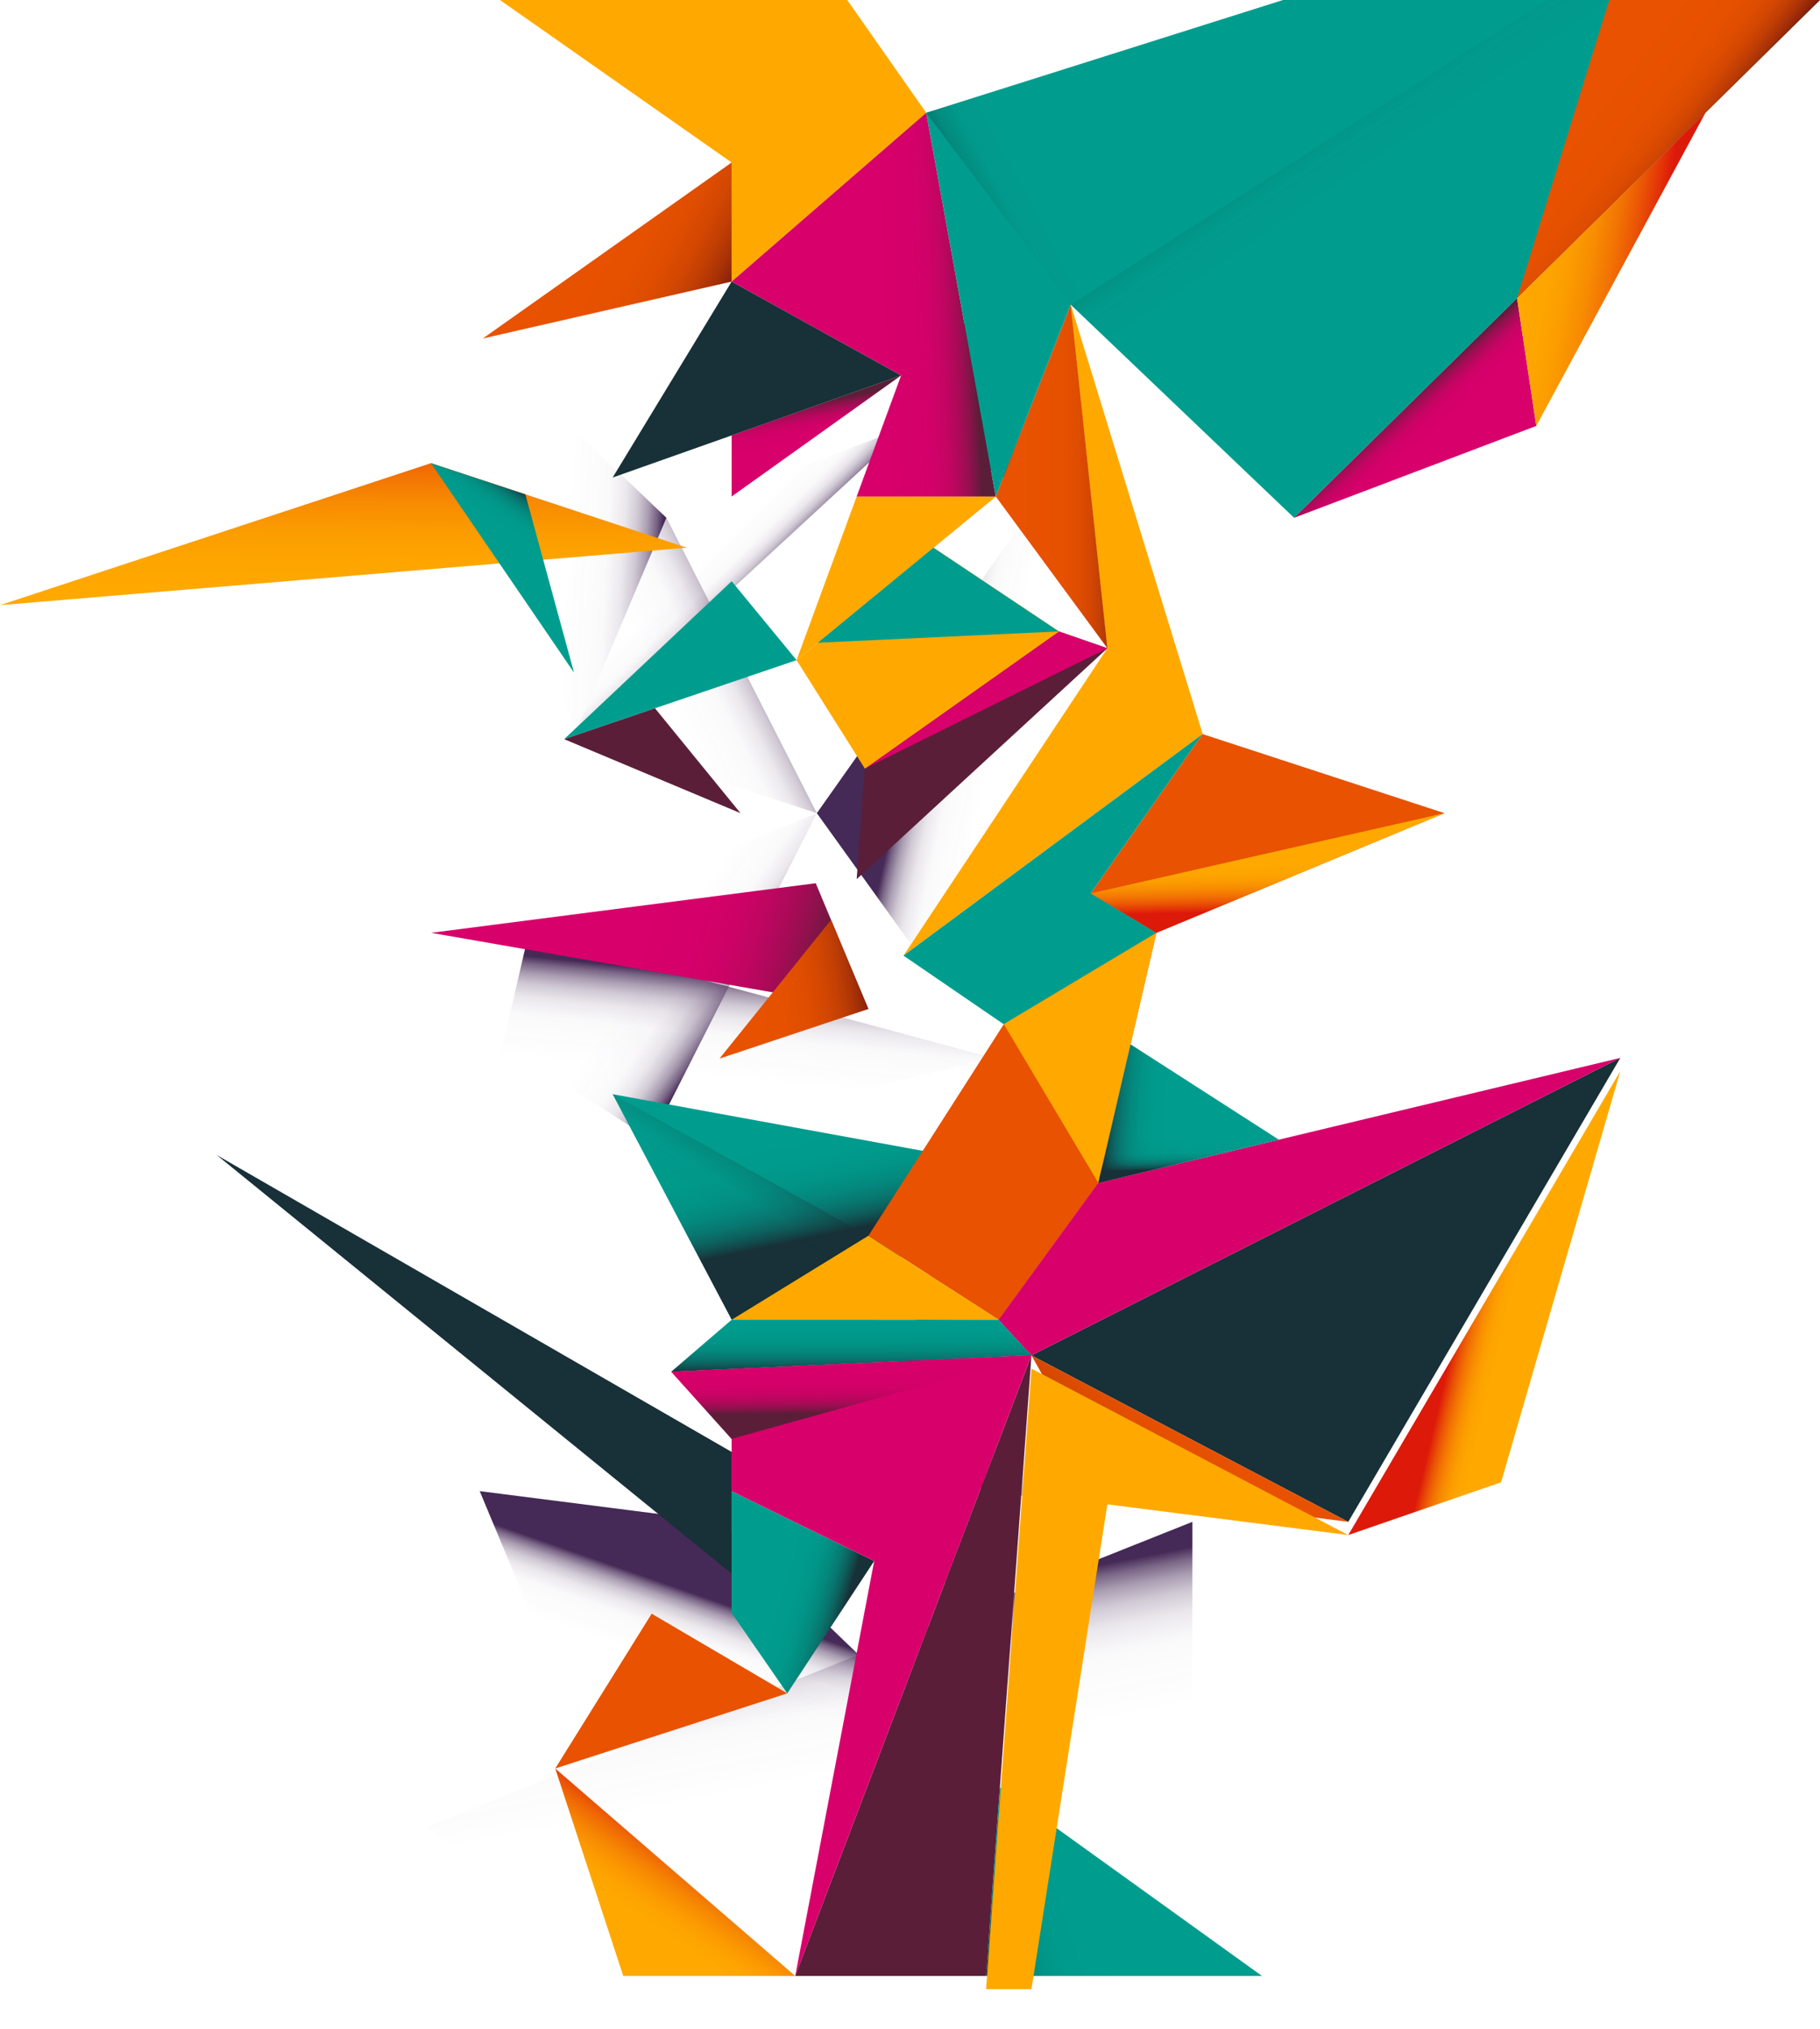 <svg xmlns="http://www.w3.org/2000/svg" xmlns:xlink="http://www.w3.org/1999/xlink" width="413.77" height="461.052" viewBox="0 0 413.77 461.052">
  <defs>
    <linearGradient id="linear-gradient" x1="0.602" y1="0.033" x2="0.403" y2="0.965" gradientUnits="objectBoundingBox">
      <stop offset="0.168" stop-color="#452956"/>
      <stop offset="0.199" stop-color="#452956" stop-opacity="0.722"/>
      <stop offset="0.239" stop-color="#452956" stop-opacity="0.459"/>
      <stop offset="0.284" stop-color="#452956" stop-opacity="0.251"/>
      <stop offset="0.34" stop-color="#452956" stop-opacity="0.106"/>
      <stop offset="0.414" stop-color="#452956" stop-opacity="0.024"/>
      <stop offset="0.588" stop-color="#452956" stop-opacity="0"/>
    </linearGradient>
    <linearGradient id="linear-gradient-2" x1="1.077" y1="0.584" x2="0.193" y2="0.489" gradientUnits="objectBoundingBox">
      <stop offset="0.109" stop-color="#452956"/>
      <stop offset="0.144" stop-color="#452956" stop-opacity="0.722"/>
      <stop offset="0.189" stop-color="#452956" stop-opacity="0.459"/>
      <stop offset="0.242" stop-color="#452956" stop-opacity="0.251"/>
      <stop offset="0.305" stop-color="#452956" stop-opacity="0.106"/>
      <stop offset="0.39" stop-color="#452956" stop-opacity="0.024"/>
      <stop offset="0.588" stop-color="#452956" stop-opacity="0"/>
    </linearGradient>
    <linearGradient id="linear-gradient-3" x1="0.614" y1="0.277" x2="0.474" y2="0.551" gradientUnits="objectBoundingBox">
      <stop offset="0.276" stop-color="#452956"/>
      <stop offset="0.31" stop-color="#452956" stop-opacity="0.722"/>
      <stop offset="0.354" stop-color="#452956" stop-opacity="0.459"/>
      <stop offset="0.405" stop-color="#452956" stop-opacity="0.251"/>
      <stop offset="0.467" stop-color="#452956" stop-opacity="0.106"/>
      <stop offset="0.55" stop-color="#452956" stop-opacity="0.024"/>
      <stop offset="0.744" stop-color="#452956" stop-opacity="0"/>
    </linearGradient>
    <linearGradient id="linear-gradient-4" x1="-0.079" y1="0.613" x2="0.8" y2="0.483" gradientUnits="objectBoundingBox">
      <stop offset="0.27" stop-color="#452956"/>
      <stop offset="0.305" stop-color="#452956" stop-opacity="0.722"/>
      <stop offset="0.35" stop-color="#452956" stop-opacity="0.459"/>
      <stop offset="0.402" stop-color="#452956" stop-opacity="0.251"/>
      <stop offset="0.464" stop-color="#452956" stop-opacity="0.106"/>
      <stop offset="0.548" stop-color="#452956" stop-opacity="0.024"/>
      <stop offset="0.744" stop-color="#452956" stop-opacity="0"/>
    </linearGradient>
    <linearGradient id="linear-gradient-5" x1="0.614" y1="0.606" x2="0.336" y2="0.347" gradientUnits="objectBoundingBox">
      <stop offset="0.313" stop-color="#452956"/>
      <stop offset="0.345" stop-color="#452956" stop-opacity="0.722"/>
      <stop offset="0.386" stop-color="#452956" stop-opacity="0.459"/>
      <stop offset="0.433" stop-color="#452956" stop-opacity="0.251"/>
      <stop offset="0.489" stop-color="#452956" stop-opacity="0.106"/>
      <stop offset="0.566" stop-color="#452956" stop-opacity="0.024"/>
      <stop offset="0.744" stop-color="#452956" stop-opacity="0"/>
    </linearGradient>
    <linearGradient id="linear-gradient-6" x1="0.404" y1="0.047" x2="0.626" y2="0.715" xlink:href="#linear-gradient-3"/>
    <linearGradient id="linear-gradient-7" x1="0.914" y1="0.652" x2="0.399" y2="0.281" xlink:href="#linear-gradient-3"/>
    <linearGradient id="linear-gradient-8" x1="1.018" y1="0.298" x2="0.197" y2="0.803" gradientUnits="objectBoundingBox">
      <stop offset="0.292" stop-color="#452956"/>
      <stop offset="0.324" stop-color="#452956" stop-opacity="0.722"/>
      <stop offset="0.366" stop-color="#452956" stop-opacity="0.459"/>
      <stop offset="0.414" stop-color="#452956" stop-opacity="0.251"/>
      <stop offset="0.472" stop-color="#452956" stop-opacity="0.106"/>
      <stop offset="0.55" stop-color="#452956" stop-opacity="0.024"/>
      <stop offset="0.733" stop-color="#452956" stop-opacity="0"/>
    </linearGradient>
    <linearGradient id="linear-gradient-9" x1="0.224" y1="0.994" x2="0.829" y2="0.576" gradientUnits="objectBoundingBox">
      <stop offset="0.292" stop-color="#452956"/>
      <stop offset="0.321" stop-color="#452956" stop-opacity="0.722"/>
      <stop offset="0.36" stop-color="#452956" stop-opacity="0.459"/>
      <stop offset="0.404" stop-color="#452956" stop-opacity="0.251"/>
      <stop offset="0.457" stop-color="#452956" stop-opacity="0.106"/>
      <stop offset="0.528" stop-color="#452956" stop-opacity="0.024"/>
      <stop offset="0.696" stop-color="#452956" stop-opacity="0"/>
    </linearGradient>
    <linearGradient id="linear-gradient-10" x1="0.197" y1="0.25" x2="0.687" y2="0.478" gradientUnits="objectBoundingBox">
      <stop offset="0.356" stop-color="#452956"/>
      <stop offset="0.384" stop-color="#452956" stop-opacity="0.722"/>
      <stop offset="0.42" stop-color="#452956" stop-opacity="0.459"/>
      <stop offset="0.461" stop-color="#452956" stop-opacity="0.251"/>
      <stop offset="0.51" stop-color="#452956" stop-opacity="0.106"/>
      <stop offset="0.577" stop-color="#452956" stop-opacity="0.024"/>
      <stop offset="0.733" stop-color="#452956" stop-opacity="0"/>
    </linearGradient>
    <linearGradient id="linear-gradient-11" x1="-0.026" y1="0.141" x2="0.572" y2="0.503" xlink:href="#linear-gradient-10"/>
    <linearGradient id="linear-gradient-12" x1="0.334" y1="1.139" x2="0.604" y2="0.649" xlink:href="#linear-gradient-10"/>
    <linearGradient id="linear-gradient-13" x1="1.103" y1="0.514" x2="0.205" y2="0.435" gradientUnits="objectBoundingBox">
      <stop offset="0.201" stop-color="#5b1e38"/>
      <stop offset="0.23" stop-color="#701840"/>
      <stop offset="0.282" stop-color="#90114d"/>
      <stop offset="0.339" stop-color="#aa0a58"/>
      <stop offset="0.401" stop-color="#be0660"/>
      <stop offset="0.471" stop-color="#cd0266"/>
      <stop offset="0.556" stop-color="#d50069"/>
      <stop offset="0.697" stop-color="#d8006b"/>
    </linearGradient>
    <linearGradient id="linear-gradient-14" x1="0.162" y1="0.371" x2="1.148" y2="0.748" gradientUnits="objectBoundingBox">
      <stop offset="0.146" stop-color="#e85200"/>
      <stop offset="0.447" stop-color="#e65100"/>
      <stop offset="0.563" stop-color="#df4d00"/>
      <stop offset="0.647" stop-color="#d34702"/>
      <stop offset="0.716" stop-color="#c13e04"/>
      <stop offset="0.776" stop-color="#ab3306"/>
      <stop offset="0.828" stop-color="#902509"/>
      <stop offset="0.861" stop-color="#7b1b0c"/>
    </linearGradient>
    <linearGradient id="linear-gradient-15" x1="0.558" y1="-0.567" x2="0.464" y2="1.651" gradientUnits="objectBoundingBox">
      <stop offset="0.09" stop-color="#dd190a"/>
      <stop offset="0.129" stop-color="#e22e08"/>
      <stop offset="0.207" stop-color="#ea5405"/>
      <stop offset="0.289" stop-color="#f27203"/>
      <stop offset="0.374" stop-color="#f78a02"/>
      <stop offset="0.465" stop-color="#fb9b00"/>
      <stop offset="0.563" stop-color="#fea500"/>
      <stop offset="0.685" stop-color="#ffa900"/>
    </linearGradient>
    <linearGradient id="linear-gradient-16" x1="0.684" y1="0.093" x2="0.421" y2="0.674" gradientUnits="objectBoundingBox">
      <stop offset="0.077" stop-color="#183037"/>
      <stop offset="0.1" stop-color="#124749"/>
      <stop offset="0.133" stop-color="#0d615e"/>
      <stop offset="0.17" stop-color="#087770"/>
      <stop offset="0.214" stop-color="#04887d"/>
      <stop offset="0.269" stop-color="#019487"/>
      <stop offset="0.345" stop-color="#009b8c"/>
      <stop offset="0.558" stop-color="#009d8e"/>
    </linearGradient>
    <linearGradient id="linear-gradient-17" x1="19.896" y1="-8.88" x2="20.185" y2="-9.017" gradientUnits="objectBoundingBox">
      <stop offset="0.169" stop-color="#5b1e38"/>
      <stop offset="0.196" stop-color="#701840"/>
      <stop offset="0.244" stop-color="#90114d"/>
      <stop offset="0.296" stop-color="#aa0a58"/>
      <stop offset="0.354" stop-color="#be0660"/>
      <stop offset="0.419" stop-color="#cd0266"/>
      <stop offset="0.497" stop-color="#d50069"/>
      <stop offset="0.627" stop-color="#d8006b"/>
    </linearGradient>
    <linearGradient id="linear-gradient-18" x1="25.597" y1="18.406" x2="24.409" y2="17.947" gradientUnits="objectBoundingBox">
      <stop offset="0.365" stop-color="#dd190a"/>
      <stop offset="0.394" stop-color="#e33508"/>
      <stop offset="0.437" stop-color="#ec5805"/>
      <stop offset="0.482" stop-color="#f27603"/>
      <stop offset="0.53" stop-color="#f88c01"/>
      <stop offset="0.582" stop-color="#fc9c00"/>
      <stop offset="0.64" stop-color="#fea600"/>
      <stop offset="0.72" stop-color="#ffa900"/>
    </linearGradient>
    <linearGradient id="linear-gradient-19" x1="-4.476" y1="-27.103" x2="-3.476" y2="-27.103" gradientUnits="objectBoundingBox">
      <stop offset="0.576" stop-color="#dd190a"/>
      <stop offset="0.595" stop-color="#e33508"/>
      <stop offset="0.624" stop-color="#ec5805"/>
      <stop offset="0.654" stop-color="#f27603"/>
      <stop offset="0.686" stop-color="#f88c01"/>
      <stop offset="0.72" stop-color="#fc9c00"/>
      <stop offset="0.759" stop-color="#fea600"/>
      <stop offset="0.812" stop-color="#ffa900"/>
    </linearGradient>
    <linearGradient id="linear-gradient-20" x1="0.596" y1="0.64" x2="0.106" y2="-0.435" gradientUnits="objectBoundingBox">
      <stop offset="0.067" stop-color="#183037"/>
      <stop offset="0.09" stop-color="#124749"/>
      <stop offset="0.123" stop-color="#0d615e"/>
      <stop offset="0.162" stop-color="#087770"/>
      <stop offset="0.207" stop-color="#04887d"/>
      <stop offset="0.262" stop-color="#019487"/>
      <stop offset="0.341" stop-color="#009b8c"/>
      <stop offset="0.558" stop-color="#009d8e"/>
    </linearGradient>
    <linearGradient id="linear-gradient-21" x1="0.589" y1="0.191" x2="-0.055" y2="1.079" gradientUnits="objectBoundingBox">
      <stop offset="0" stop-color="#183037"/>
      <stop offset="0.032" stop-color="#183037" stop-opacity="0.714"/>
      <stop offset="0.084" stop-color="#183037" stop-opacity="0.396"/>
      <stop offset="0.146" stop-color="#183037" stop-opacity="0.169"/>
      <stop offset="0.229" stop-color="#183037" stop-opacity="0.035"/>
      <stop offset="0.425" stop-color="#183037" stop-opacity="0"/>
    </linearGradient>
    <linearGradient id="linear-gradient-22" x1="0.385" y1="0.058" x2="0.58" y2="0.808" gradientUnits="objectBoundingBox">
      <stop offset="0.239" stop-color="#5b1e38"/>
      <stop offset="0.262" stop-color="#701840"/>
      <stop offset="0.302" stop-color="#90114d"/>
      <stop offset="0.347" stop-color="#aa0a58"/>
      <stop offset="0.395" stop-color="#be0660"/>
      <stop offset="0.45" stop-color="#cd0266"/>
      <stop offset="0.517" stop-color="#d50069"/>
      <stop offset="0.627" stop-color="#d8006b"/>
    </linearGradient>
    <linearGradient id="linear-gradient-23" x1="1.1" y1="0.486" x2="0.296" y2="0.535" gradientUnits="objectBoundingBox">
      <stop offset="0.223" stop-color="#5b1e38"/>
      <stop offset="0.224" stop-color="#5c1d38"/>
      <stop offset="0.256" stop-color="#7d1546"/>
      <stop offset="0.29" stop-color="#990f51"/>
      <stop offset="0.33" stop-color="#b0095a"/>
      <stop offset="0.374" stop-color="#c20562"/>
      <stop offset="0.428" stop-color="#ce0267"/>
      <stop offset="0.501" stop-color="#d5006a"/>
      <stop offset="0.67" stop-color="#d8006b"/>
    </linearGradient>
    <linearGradient id="linear-gradient-24" x1="9.384" y1="1.956" x2="10.155" y2="0.669" gradientUnits="objectBoundingBox">
      <stop offset="0" stop-color="#183037"/>
      <stop offset="0.026" stop-color="#124749"/>
      <stop offset="0.064" stop-color="#0d615e"/>
      <stop offset="0.108" stop-color="#087770"/>
      <stop offset="0.159" stop-color="#04887d"/>
      <stop offset="0.222" stop-color="#019487"/>
      <stop offset="0.311" stop-color="#009b8c"/>
      <stop offset="0.558" stop-color="#009d8e"/>
    </linearGradient>
    <linearGradient id="linear-gradient-25" x1="0.854" y1="0.739" x2="-0.403" y2="0.214" gradientUnits="objectBoundingBox">
      <stop offset="0.086" stop-color="#183037"/>
      <stop offset="0.108" stop-color="#124749"/>
      <stop offset="0.14" stop-color="#0d615e"/>
      <stop offset="0.177" stop-color="#087770"/>
      <stop offset="0.221" stop-color="#04887d"/>
      <stop offset="0.274" stop-color="#019487"/>
      <stop offset="0.349" stop-color="#009b8c"/>
      <stop offset="0.558" stop-color="#009d8e"/>
    </linearGradient>
    <linearGradient id="linear-gradient-26" x1="11.375" y1="4.05" x2="12.544" y2="3.853" gradientUnits="objectBoundingBox">
      <stop offset="0.148" stop-color="#5b1e38"/>
      <stop offset="0.151" stop-color="#621c3a"/>
      <stop offset="0.17" stop-color="#811447"/>
      <stop offset="0.191" stop-color="#9c0e52"/>
      <stop offset="0.215" stop-color="#b2085b"/>
      <stop offset="0.243" stop-color="#c30462"/>
      <stop offset="0.278" stop-color="#cf0267"/>
      <stop offset="0.326" stop-color="#d6006a"/>
      <stop offset="0.461" stop-color="#d8006b"/>
    </linearGradient>
    <linearGradient id="linear-gradient-27" x1="5.903" y1="2.386" x2="6.126" y2="3.167" xlink:href="#linear-gradient-20"/>
    <linearGradient id="linear-gradient-28" x1="14.02" y1="6.737" x2="13.67" y2="5.808" gradientUnits="objectBoundingBox">
      <stop offset="0.42" stop-color="#dd190a"/>
      <stop offset="0.44" stop-color="#e33208"/>
      <stop offset="0.469" stop-color="#ea5206"/>
      <stop offset="0.503" stop-color="#f06d04"/>
      <stop offset="0.541" stop-color="#f68302"/>
      <stop offset="0.586" stop-color="#fa9401"/>
      <stop offset="0.641" stop-color="#fca000"/>
      <stop offset="0.718" stop-color="#fea700"/>
      <stop offset="0.932" stop-color="#ffa900"/>
    </linearGradient>
    <linearGradient id="linear-gradient-29" y1="0.5" x2="1.122" y2="0.5" gradientUnits="objectBoundingBox">
      <stop offset="0.146" stop-color="#e85200"/>
      <stop offset="0.523" stop-color="#e65100"/>
      <stop offset="0.659" stop-color="#df4d00"/>
      <stop offset="0.756" stop-color="#d34702"/>
      <stop offset="0.835" stop-color="#c23f04"/>
      <stop offset="0.902" stop-color="#ac3406"/>
      <stop offset="0.96" stop-color="#922609"/>
      <stop offset="1" stop-color="#7b1b0c"/>
    </linearGradient>
    <linearGradient id="linear-gradient-30" x1="11.501" y1="25.151" x2="12.683" y2="25.989" xlink:href="#linear-gradient-13"/>
    <linearGradient id="linear-gradient-31" x1="0.966" y1="0.3" x2="-0.04" y2="0.732" gradientUnits="objectBoundingBox">
      <stop offset="0.146" stop-color="#e85200"/>
      <stop offset="0.502" stop-color="#e65100"/>
      <stop offset="0.63" stop-color="#df4d00"/>
      <stop offset="0.722" stop-color="#d34702"/>
      <stop offset="0.796" stop-color="#c23f04"/>
      <stop offset="0.859" stop-color="#ac3406"/>
      <stop offset="0.914" stop-color="#922609"/>
      <stop offset="0.952" stop-color="#7b1b0c"/>
    </linearGradient>
    <linearGradient id="linear-gradient-32" x1="-1.443" y1="-18.868" x2="-1.668" y2="-17.811" gradientUnits="objectBoundingBox">
      <stop offset="0.11" stop-color="#183037"/>
      <stop offset="0.131" stop-color="#124749"/>
      <stop offset="0.161" stop-color="#0d615e"/>
      <stop offset="0.196" stop-color="#087770"/>
      <stop offset="0.237" stop-color="#04887d"/>
      <stop offset="0.288" stop-color="#019487"/>
      <stop offset="0.36" stop-color="#009b8c"/>
      <stop offset="0.558" stop-color="#009d8e"/>
    </linearGradient>
    <linearGradient id="linear-gradient-33" x1="0.543" y1="0.948" x2="0.488" y2="0.166" gradientUnits="objectBoundingBox">
      <stop offset="0.17" stop-color="#dd190a"/>
      <stop offset="0.204" stop-color="#e22e08"/>
      <stop offset="0.272" stop-color="#ea5405"/>
      <stop offset="0.343" stop-color="#f27203"/>
      <stop offset="0.416" stop-color="#f78a02"/>
      <stop offset="0.494" stop-color="#fb9b00"/>
      <stop offset="0.579" stop-color="#fea500"/>
      <stop offset="0.685" stop-color="#ffa900"/>
    </linearGradient>
    <linearGradient id="linear-gradient-34" x1="-0.885" y1="-8.047" x2="-0.799" y2="-7.628" gradientUnits="objectBoundingBox">
      <stop offset="0.002" stop-color="#5b1e38"/>
      <stop offset="0.029" stop-color="#701840"/>
      <stop offset="0.077" stop-color="#90114d"/>
      <stop offset="0.13" stop-color="#aa0a58"/>
      <stop offset="0.187" stop-color="#be0660"/>
      <stop offset="0.252" stop-color="#cd0266"/>
      <stop offset="0.33" stop-color="#d50069"/>
      <stop offset="0.461" stop-color="#d8006b"/>
    </linearGradient>
    <linearGradient id="linear-gradient-35" x1="12.558" y1="4.735" x2="13.319" y2="5.093" gradientUnits="objectBoundingBox">
      <stop offset="0.072" stop-color="#183037"/>
      <stop offset="0.095" stop-color="#124749"/>
      <stop offset="0.128" stop-color="#0d615e"/>
      <stop offset="0.166" stop-color="#087770"/>
      <stop offset="0.211" stop-color="#04887d"/>
      <stop offset="0.266" stop-color="#019487"/>
      <stop offset="0.343" stop-color="#009b8c"/>
      <stop offset="0.558" stop-color="#009d8e"/>
    </linearGradient>
    <linearGradient id="linear-gradient-36" x1="0.382" y1="0.142" x2="0.679" y2="0.524" gradientUnits="objectBoundingBox">
      <stop offset="0" stop-color="#183037"/>
      <stop offset="0.043" stop-color="#183037" stop-opacity="0.714"/>
      <stop offset="0.11" stop-color="#183037" stop-opacity="0.396"/>
      <stop offset="0.192" stop-color="#183037" stop-opacity="0.169"/>
      <stop offset="0.302" stop-color="#183037" stop-opacity="0.035"/>
      <stop offset="0.559" stop-color="#183037" stop-opacity="0"/>
    </linearGradient>
    <linearGradient id="linear-gradient-37" x1="0.209" y1="0.278" x2="0.603" y2="0.578" gradientUnits="objectBoundingBox">
      <stop offset="0.146" stop-color="#e85200"/>
      <stop offset="0.476" stop-color="#e65100"/>
      <stop offset="0.604" stop-color="#df4d00"/>
      <stop offset="0.697" stop-color="#d34702"/>
      <stop offset="0.772" stop-color="#c13e04"/>
      <stop offset="0.837" stop-color="#ab3306"/>
      <stop offset="0.895" stop-color="#902509"/>
      <stop offset="0.93" stop-color="#7b1b0c"/>
    </linearGradient>
    <linearGradient id="linear-gradient-38" x1="0.064" y1="0.748" x2="0.542" y2="0.53" gradientUnits="objectBoundingBox">
      <stop offset="0.059" stop-color="#183037"/>
      <stop offset="0.099" stop-color="#183037" stop-opacity="0.714"/>
      <stop offset="0.162" stop-color="#183037" stop-opacity="0.396"/>
      <stop offset="0.238" stop-color="#183037" stop-opacity="0.169"/>
      <stop offset="0.34" stop-color="#183037" stop-opacity="0.035"/>
      <stop offset="0.581" stop-color="#183037" stop-opacity="0"/>
    </linearGradient>
    <linearGradient id="linear-gradient-39" x1="-0.296" y1="0.6" x2="1.143" y2="0.385" gradientUnits="objectBoundingBox">
      <stop offset="0.146" stop-color="#e85200"/>
      <stop offset="0.478" stop-color="#e65100"/>
      <stop offset="0.598" stop-color="#df4d00"/>
      <stop offset="0.683" stop-color="#d34702"/>
      <stop offset="0.753" stop-color="#c23f04"/>
      <stop offset="0.812" stop-color="#ac3406"/>
      <stop offset="0.863" stop-color="#922609"/>
      <stop offset="0.898" stop-color="#7b1b0c"/>
    </linearGradient>
    <linearGradient id="linear-gradient-40" x1="-0.03" y1="0.493" x2="0.969" y2="0.549" xlink:href="#linear-gradient-20"/>
    <linearGradient id="linear-gradient-41" x1="0.505" y1="0.844" x2="0.455" y2="0.043" xlink:href="#linear-gradient-21"/>
    <linearGradient id="linear-gradient-42" x1="0.365" y1="0.405" x2="0.699" y2="0.738" xlink:href="#linear-gradient-22"/>
    <linearGradient id="linear-gradient-43" x1="0.381" y1="0.452" x2="0.684" y2="0.574" xlink:href="#linear-gradient-33"/>
    <filter id="Tracé_66" x="297.521" y="234.411" width="79.858" height="123.442" filterUnits="userSpaceOnUse">
      <feOffset dy="3" input="SourceAlpha"/>
      <feGaussianBlur stdDeviation="3" result="blur"/>
      <feFlood flood-color="#4a1361"/>
      <feComposite operator="in" in2="blur"/>
      <feComposite in="SourceGraphic"/>
    </filter>
    <linearGradient id="linear-gradient-44" x1="0.611" y1="0.358" x2="0.196" y2="0.887" gradientUnits="objectBoundingBox">
      <stop offset="0.041" stop-color="#dd190a"/>
      <stop offset="0.05" stop-color="#dd1d09"/>
      <stop offset="0.152" stop-color="#e74706"/>
      <stop offset="0.256" stop-color="#f06a04"/>
      <stop offset="0.361" stop-color="#f68602"/>
      <stop offset="0.467" stop-color="#fb9901"/>
      <stop offset="0.574" stop-color="#fea500"/>
      <stop offset="0.685" stop-color="#ffa900"/>
    </linearGradient>
    <linearGradient id="linear-gradient-45" x1="-0.148" y1="0.663" x2="0.868" y2="0.417" xlink:href="#linear-gradient-20"/>
    <linearGradient id="linear-gradient-46" x1="1.075" y1="0.618" x2="-0.603" y2="0.415" gradientUnits="objectBoundingBox">
      <stop offset="0" stop-color="#183037"/>
      <stop offset="0.04" stop-color="#183037" stop-opacity="0.714"/>
      <stop offset="0.103" stop-color="#183037" stop-opacity="0.396"/>
      <stop offset="0.179" stop-color="#183037" stop-opacity="0.169"/>
      <stop offset="0.281" stop-color="#183037" stop-opacity="0.035"/>
      <stop offset="0.522" stop-color="#183037" stop-opacity="0"/>
    </linearGradient>
    <linearGradient id="linear-gradient-47" x1="0.816" y1="0.574" x2="-0.288" y2="0.266" gradientUnits="objectBoundingBox">
      <stop offset="0.084" stop-color="#dd190a"/>
      <stop offset="0.124" stop-color="#e22e08"/>
      <stop offset="0.203" stop-color="#ea5405"/>
      <stop offset="0.285" stop-color="#f27203"/>
      <stop offset="0.371" stop-color="#f78a02"/>
      <stop offset="0.463" stop-color="#fb9b00"/>
      <stop offset="0.562" stop-color="#fea500"/>
      <stop offset="0.685" stop-color="#ffa900"/>
    </linearGradient>
    <linearGradient id="linear-gradient-48" x1="0.504" y1="1.193" x2="0.479" y2="-1.152" gradientUnits="objectBoundingBox">
      <stop offset="0.075" stop-color="#183037"/>
      <stop offset="0.104" stop-color="#124749"/>
      <stop offset="0.147" stop-color="#0d615e"/>
      <stop offset="0.196" stop-color="#087770"/>
      <stop offset="0.253" stop-color="#04887d"/>
      <stop offset="0.323" stop-color="#019487"/>
      <stop offset="0.422" stop-color="#009b8c"/>
      <stop offset="0.697" stop-color="#009d8e"/>
    </linearGradient>
    <linearGradient id="linear-gradient-49" x1="0.537" y1="0.808" x2="0.469" y2="-0.49" gradientUnits="objectBoundingBox">
      <stop offset="0.094" stop-color="#5b1e38"/>
      <stop offset="0.1" stop-color="#621c3a"/>
      <stop offset="0.131" stop-color="#811447"/>
      <stop offset="0.167" stop-color="#9c0e52"/>
      <stop offset="0.208" stop-color="#b2085b"/>
      <stop offset="0.255" stop-color="#c30462"/>
      <stop offset="0.313" stop-color="#cf0267"/>
      <stop offset="0.395" stop-color="#d6006a"/>
      <stop offset="0.622" stop-color="#d8006b"/>
    </linearGradient>
    <filter id="Tracé_46" x="215.188" y="302.027" width="100.333" height="159.025" filterUnits="userSpaceOnUse">
      <feOffset dy="3" input="SourceAlpha"/>
      <feGaussianBlur stdDeviation="3" result="blur-2"/>
      <feFlood flood-color="#4a1361"/>
      <feComposite operator="in" in2="blur-2"/>
      <feComposite in="SourceGraphic"/>
    </filter>
  </defs>
  <g id="Groupe_15" data-name="Groupe 15" transform="translate(-1194 -124)">
    <g id="Effets_de_lumière" data-name="Effets de lumière" transform="translate(1291.112 124)">
      <path id="Tracé_7" data-name="Tracé 7" d="M471.947,341.239l105.47,28.421L458.744,398.078Z" transform="translate(-448.844 -129.248)" fill="url(#linear-gradient)"/>
      <path id="Tracé_8" data-name="Tracé 8" d="M448.6,111.424l50.8,48.453-20.8,49.149Z" transform="translate(-445.001 -42.203)" fill="url(#linear-gradient-2)"/>
      <path id="Tracé_9" data-name="Tracé 9" d="M462.045,545.477l54.764,6.982,107.249,103.2H507.995Z" transform="translate(-450.095 -206.606)" fill="url(#linear-gradient-3)"/>
      <path id="Tracé_10" data-name="Tracé 10" d="M606.119,480.439l72.508,115.189V443.4l-45.39-56.409Z" transform="translate(-504.664 -146.576)" fill="url(#linear-gradient-4)"/>
      <path id="Tracé_11" data-name="Tracé 11" d="M496.881,225.834l20.8-49.149L572.751,155.8Z" transform="translate(-463.289 -59.011)" fill="url(#linear-gradient-5)"/>
      <path id="Tracé_12" data-name="Tracé 12" d="M442.809,626.032l173.962-69.315v103.2H489.91Z" transform="translate(-442.809 -210.863)" fill="url(#linear-gradient-6)"/>
      <path id="Tracé_13" data-name="Tracé 13" d="M541.9,297.465l-65.488,27.194L470.521,350l33.723,21.672Z" transform="translate(-453.305 -112.668)" fill="url(#linear-gradient-7)"/>
      <path id="Tracé_14" data-name="Tracé 14" d="M517.683,189.418l-20.8,49.149,55,17.973Z" transform="translate(-463.289 -71.744)" fill="url(#linear-gradient-8)"/>
      <path id="Tracé_15" data-name="Tracé 15" d="M619.008,96.789l38.461-71.163L683.509,0V131.806Z" transform="translate(-509.546)" fill="url(#linear-gradient-9)"/>
      <path id="Tracé_16" data-name="Tracé 16" d="M585.412,223.814l39.981,55.615,45.39-108.606v-67.81Z" transform="translate(-496.821 -39.018)" fill="url(#linear-gradient-10)"/>
      <path id="Tracé_17" data-name="Tracé 17" d="M633.236,354.817l45.39-52.766v159.17l-72.508-12.953Z" transform="translate(-504.664 -114.405)" fill="url(#linear-gradient-11)"/>
      <path id="Tracé_18" data-name="Tracé 18" d="M633.236,386.987l45.39,32.918v73.487l-72.508-12.953Z" transform="translate(-504.664 -146.576)" fill="url(#linear-gradient-12)"/>
    </g>
    <g id="Composition_principale" data-name="Composition principale" transform="translate(1194 124)">
      <path id="Tracé_19" data-name="Tracé 19" d="M214.557,334.367,302,323.095l11.969,28.586Z" transform="translate(-116.548 -122.376)" fill="url(#linear-gradient-13)"/>
      <path id="Tracé_20" data-name="Tracé 20" d="M233.486,99.44l56.56-39.991,0,27.064Z" transform="translate(-123.718 -22.517)" fill="url(#linear-gradient-14)"/>
      <path id="Tracé_21" data-name="Tracé 21" d="M292.419,64l0-27.064L239.745,0H318.7L336.66,25.627Z" transform="translate(-126.088)" fill="#ffa900"/>
      <path id="Tracé_22" data-name="Tracé 22" d="M212.945,188.641,154.8,169.42,56.793,201.694Z" transform="translate(-56.793 -64.17)" fill="url(#linear-gradient-15)"/>
      <path id="Tracé_23" data-name="Tracé 23" d="M214.53,169.446l32.512,47.6-11.076-40.53Z" transform="translate(-116.538 -64.18)" fill="url(#linear-gradient-16)"/>
      <path id="Tracé_24" data-name="Tracé 24" d="M416.253,230.988l-44.1,31.164L370.3,287.276l57-52.462Z" transform="translate(-175.537 -87.49)" fill="url(#linear-gradient-17)"/>
      <path id="Tracé_25" data-name="Tracé 25" d="M417.385,230.988l-44.1,31.164,55.14-27.338Z" transform="translate(-176.669 -87.49)" fill="#d8006b"/>
      <path id="Tracé_26" data-name="Tracé 26" d="M361.967,181.624,348.3,218.811l45.285-37.187Z" transform="translate(-167.206 -68.792)" fill="#ffa900"/>
      <path id="Tracé_27" data-name="Tracé 27" d="M401.919,181.624H370.3l17.444,11.64Z" transform="translate(-175.537 -68.792)" fill="url(#linear-gradient-18)"/>
      <path id="Tracé_28" data-name="Tracé 28" d="M316.089,230.553l-14.753-17.929-38.082,35.891Z" transform="translate(-134.993 -80.534)" fill="#009d8e"/>
      <path id="Tracé_29" data-name="Tracé 29" d="M363.824,250.552l44.1-31.164L379.411,200.36,348.3,225.908Z" transform="translate(-167.206 -75.889)" fill="url(#linear-gradient-19)"/>
      <path id="Tracé_30" data-name="Tracé 30" d="M373.287,250.552l44.1-31.164L388.874,200.36Z" transform="translate(-176.669 -75.889)" fill="#ffa900"/>
      <path id="Tracé_31" data-name="Tracé 31" d="M410.856,219.388,382.345,200.36l-26.3,21.6Z" transform="translate(-170.14 -75.889)" fill="#009d8e"/>
      <path id="Tracé_32" data-name="Tracé 32" d="M308.058,451.532l83.363-31.094L281,400.275Z" transform="translate(-141.714 -151.609)" fill="url(#linear-gradient-20)"/>
      <path id="Tracé_33" data-name="Tracé 33" d="M308.058,451.532l31.077-19.079L281,400.275Z" transform="translate(-141.714 -151.609)" fill="url(#linear-gradient-21)"/>
      <path id="Tracé_34" data-name="Tracé 34" d="M324.545,164.854l38.521-27.506-38.522,13.627Z" transform="translate(-158.207 -52.022)" fill="url(#linear-gradient-22)"/>
      <path id="Tracé_35" data-name="Tracé 35" d="M368.775,41.251,324.535,79.62l38.528,21.33-10.1,27.506h31.62Z" transform="translate(-158.203 -15.624)" fill="url(#linear-gradient-23)"/>
      <path id="Tracé_36" data-name="Tracé 36" d="M253.17,517.66,136.126,422.538,253.17,490Z" transform="translate(-86.841 -160.041)" fill="url(#linear-gradient-24)"/>
      <path id="Tracé_37" data-name="Tracé 37" d="M356.945,561.354l-19.762,30.077-12.654-18.3V545.477Z" transform="translate(-158.202 -206.606)" fill="url(#linear-gradient-25)"/>
      <path id="Tracé_38" data-name="Tracé 38" d="M347.816,636.852h43.394l10.311-141.025Z" transform="translate(-167.021 -187.801)" fill="url(#linear-gradient-26)"/>
      <path id="Tracé_39" data-name="Tracé 39" d="M568.144,386.987,506.286,492.43,434.264,454.6Z" transform="translate(-199.765 -146.576)" fill="url(#linear-gradient-27)"/>
      <path id="Tracé_40" data-name="Tracé 40" d="M259.983,625.489l21.928-35.175,30.825,18.1Z" transform="translate(-133.754 -223.588)" fill="#e85200"/>
      <path id="Tracé_41" data-name="Tracé 41" d="M455.438,209.026l-30-97.6,8.354,78.1-46.332,69.833Z" transform="translate(-182.039 -42.203)" fill="#ffa900"/>
      <path id="Tracé_42" data-name="Tracé 42" d="M478.593,209.026l-30-97.6,8.354,78.1Z" transform="translate(-205.194 -42.203)" fill="url(#linear-gradient-28)"/>
      <path id="Tracé_43" data-name="Tracé 43" d="M421.2,155.046l25.376,34.493-8.35-78.087Z" transform="translate(-194.816 -42.214)" fill="url(#linear-gradient-29)"/>
      <path id="Tracé_44" data-name="Tracé 44" d="M283.905,259.1l-20.651,7.019,40.092,16.815Z" transform="translate(-134.993 -98.137)" fill="url(#linear-gradient-30)"/>
      <path id="Tracé_45" data-name="Tracé 45" d="M428.584,69.238l0-.018.006.015,50.791,48.438L598.946,0H476.862L395.748,25.627l15.81,87.205Z" transform="translate(-185.176)" fill="#009d8e"/>
      <path id="Tracé_47" data-name="Tracé 47" d="M451.522,526.672l54.764,6.982-72.022-37.827Z" transform="translate(-199.765 -187.801)" fill="url(#linear-gradient-31)"/>
      <path id="Tracé_48" data-name="Tracé 48" d="M410.253,334.461l34.7-20.76-14.915-8.958,25.4-36.21-67.973,50.335Z" transform="translate(-182.039 -101.71)" fill="#009d8e"/>
      <path id="Tracé_49" data-name="Tracé 49" d="M410.253,356.537l34.7-20.76-14.915-8.958-42.569,14.125Z" transform="translate(-182.039 -123.787)" fill="url(#linear-gradient-32)"/>
      <path id="Tracé_50" data-name="Tracé 50" d="M481.392,268.533l-25.4,36.21L470.9,313.7l65.488-27.194Z" transform="translate(-207.993 -101.71)" fill="#e85200"/>
      <path id="Tracé_51" data-name="Tracé 51" d="M455.988,315.7l14.915,8.958,65.488-27.194Z" transform="translate(-207.993 -112.668)" fill="url(#linear-gradient-33)"/>
      <path id="Tracé_52" data-name="Tracé 52" d="M440.068,341.239,405.373,362,374.58,410.093l29.613,19.083,22.673-31.1Z" transform="translate(-177.159 -129.248)" fill="#e85200"/>
      <path id="Tracé_53" data-name="Tracé 53" d="M458.842,341.239,424.146,362l21.493,36.079Z" transform="translate(-195.933 -129.248)" fill="#ffa900"/>
      <path id="Tracé_54" data-name="Tracé 54" d="M444.921,415.405l-22.673,31.1,7.434,8.066.03.033,133.88-67.615Z" transform="translate(-195.214 -146.576)" fill="url(#linear-gradient-34)"/>
      <path id="Tracé_55" data-name="Tracé 55" d="M302.44,499.5l13.723,15.274v11.878l32.416,15.877-17.949,94.3,53.7-141.025-.03-.033Z" transform="translate(-149.835 -187.781)" fill="#d8006b"/>
      <path id="Tracé_56" data-name="Tracé 56" d="M444.921,432.731l-22.673,31.1,7.434,8.066.03.033Z" transform="translate(-195.214 -163.902)" fill="#d8006b"/>
      <path id="Tracé_57" data-name="Tracé 57" d="M324.555,471.147l60.694,0-29.626-19.083Z" transform="translate(-158.211 -171.224)" fill="#ffa900"/>
      <path id="Tracé_58" data-name="Tracé 58" d="M308.045,103.014l38.528,21.33L281,147.541Z" transform="translate(-141.714 -39.018)" fill="url(#linear-gradient-35)"/>
      <path id="Tracé_59" data-name="Tracé 59" d="M448.6,69.221,556.851,0h27.786L499.395,117.674Z" transform="translate(-205.194)" fill="url(#linear-gradient-36)"/>
      <path id="Tracé_60" data-name="Tracé 60" d="M632.941,0,611.977,67.777,680.845,0Z" transform="translate(-267.076)" fill="url(#linear-gradient-37)"/>
      <path id="Tracé_61" data-name="Tracé 61" d="M395.748,25.627,476.862,0,428.58,69.221Z" transform="translate(-185.176)" fill="url(#linear-gradient-38)"/>
      <path id="Tracé_62" data-name="Tracé 62" d="M320.09,368.036l33.851-11.273-8.478-20.249Z" transform="translate(-156.52 -127.459)" fill="url(#linear-gradient-39)"/>
      <path id="Tracé_63" data-name="Tracé 63" d="M466.061,382.027,499.783,403.7l-41.039,9.828Z" transform="translate(-209.037 -144.697)" fill="url(#linear-gradient-40)"/>
      <path id="Tracé_64" data-name="Tracé 64" d="M483.322,399.885l16.462,10.578-41.039,9.828,4.722-20.328Z" transform="translate(-209.037 -151.461)" fill="url(#linear-gradient-41)"/>
      <path id="Tracé_65" data-name="Tracé 65" d="M530.365,159l55.068-20.884L581.065,109.1Z" transform="translate(-236.164 -41.323)" fill="url(#linear-gradient-42)"/>
      <g transform="matrix(1, 0, 0, 1, 0, 0)" filter="url(#Tracé_66)">
        <path id="Tracé_66-2" data-name="Tracé 66" d="M612.055,386.987,550.2,492.43l34.741-11.99Z" transform="translate(-243.68 -146.58)" fill="url(#linear-gradient-43)"/>
      </g>
      <path id="Tracé_67" data-name="Tracé 67" d="M259.983,646.935l15.464,47.152h39.1Z" transform="translate(-133.754 -245.034)" fill="url(#linear-gradient-44)"/>
      <path id="Tracé_68" data-name="Tracé 68" d="M420.8,653.838,480.387,696.7H417.666Z" transform="translate(-193.478 -247.649)" fill="url(#linear-gradient-45)"/>
      <path id="Tracé_69" data-name="Tracé 69" d="M420.8,653.838,417.666,696.7h10.311l5.308-33.883Z" transform="translate(-193.478 -247.649)" fill="url(#linear-gradient-46)"/>
      <path id="Tracé_70" data-name="Tracé 70" d="M616.345,112.414,611.977,83.4l42.829-42.15Z" transform="translate(-267.076 -15.624)" fill="url(#linear-gradient-47)"/>
      <path id="Tracé_71" data-name="Tracé 71" d="M316.179,482.783l-13.739,11.8,81.864-3.725-7.434-8.066Z" transform="translate(-149.835 -182.86)" fill="url(#linear-gradient-48)"/>
      <path id="Tracé_72" data-name="Tracé 72" d="M316.163,514.774,302.44,499.5l81.864-3.725Z" transform="translate(-149.835 -187.781)" fill="url(#linear-gradient-49)"/>
      <g transform="matrix(1, 0, 0, 1, 0, 0)" filter="url(#Tracé_46)">
        <path id="Tracé_46-2" data-name="Tracé 46" d="M417.666,636.852h10.311l17.259-110.181L500,533.654l-72.022-37.827Z" transform="translate(-193.48 -187.8)" fill="#ffa900"/>
      </g>
    </g>
  </g>
</svg>
